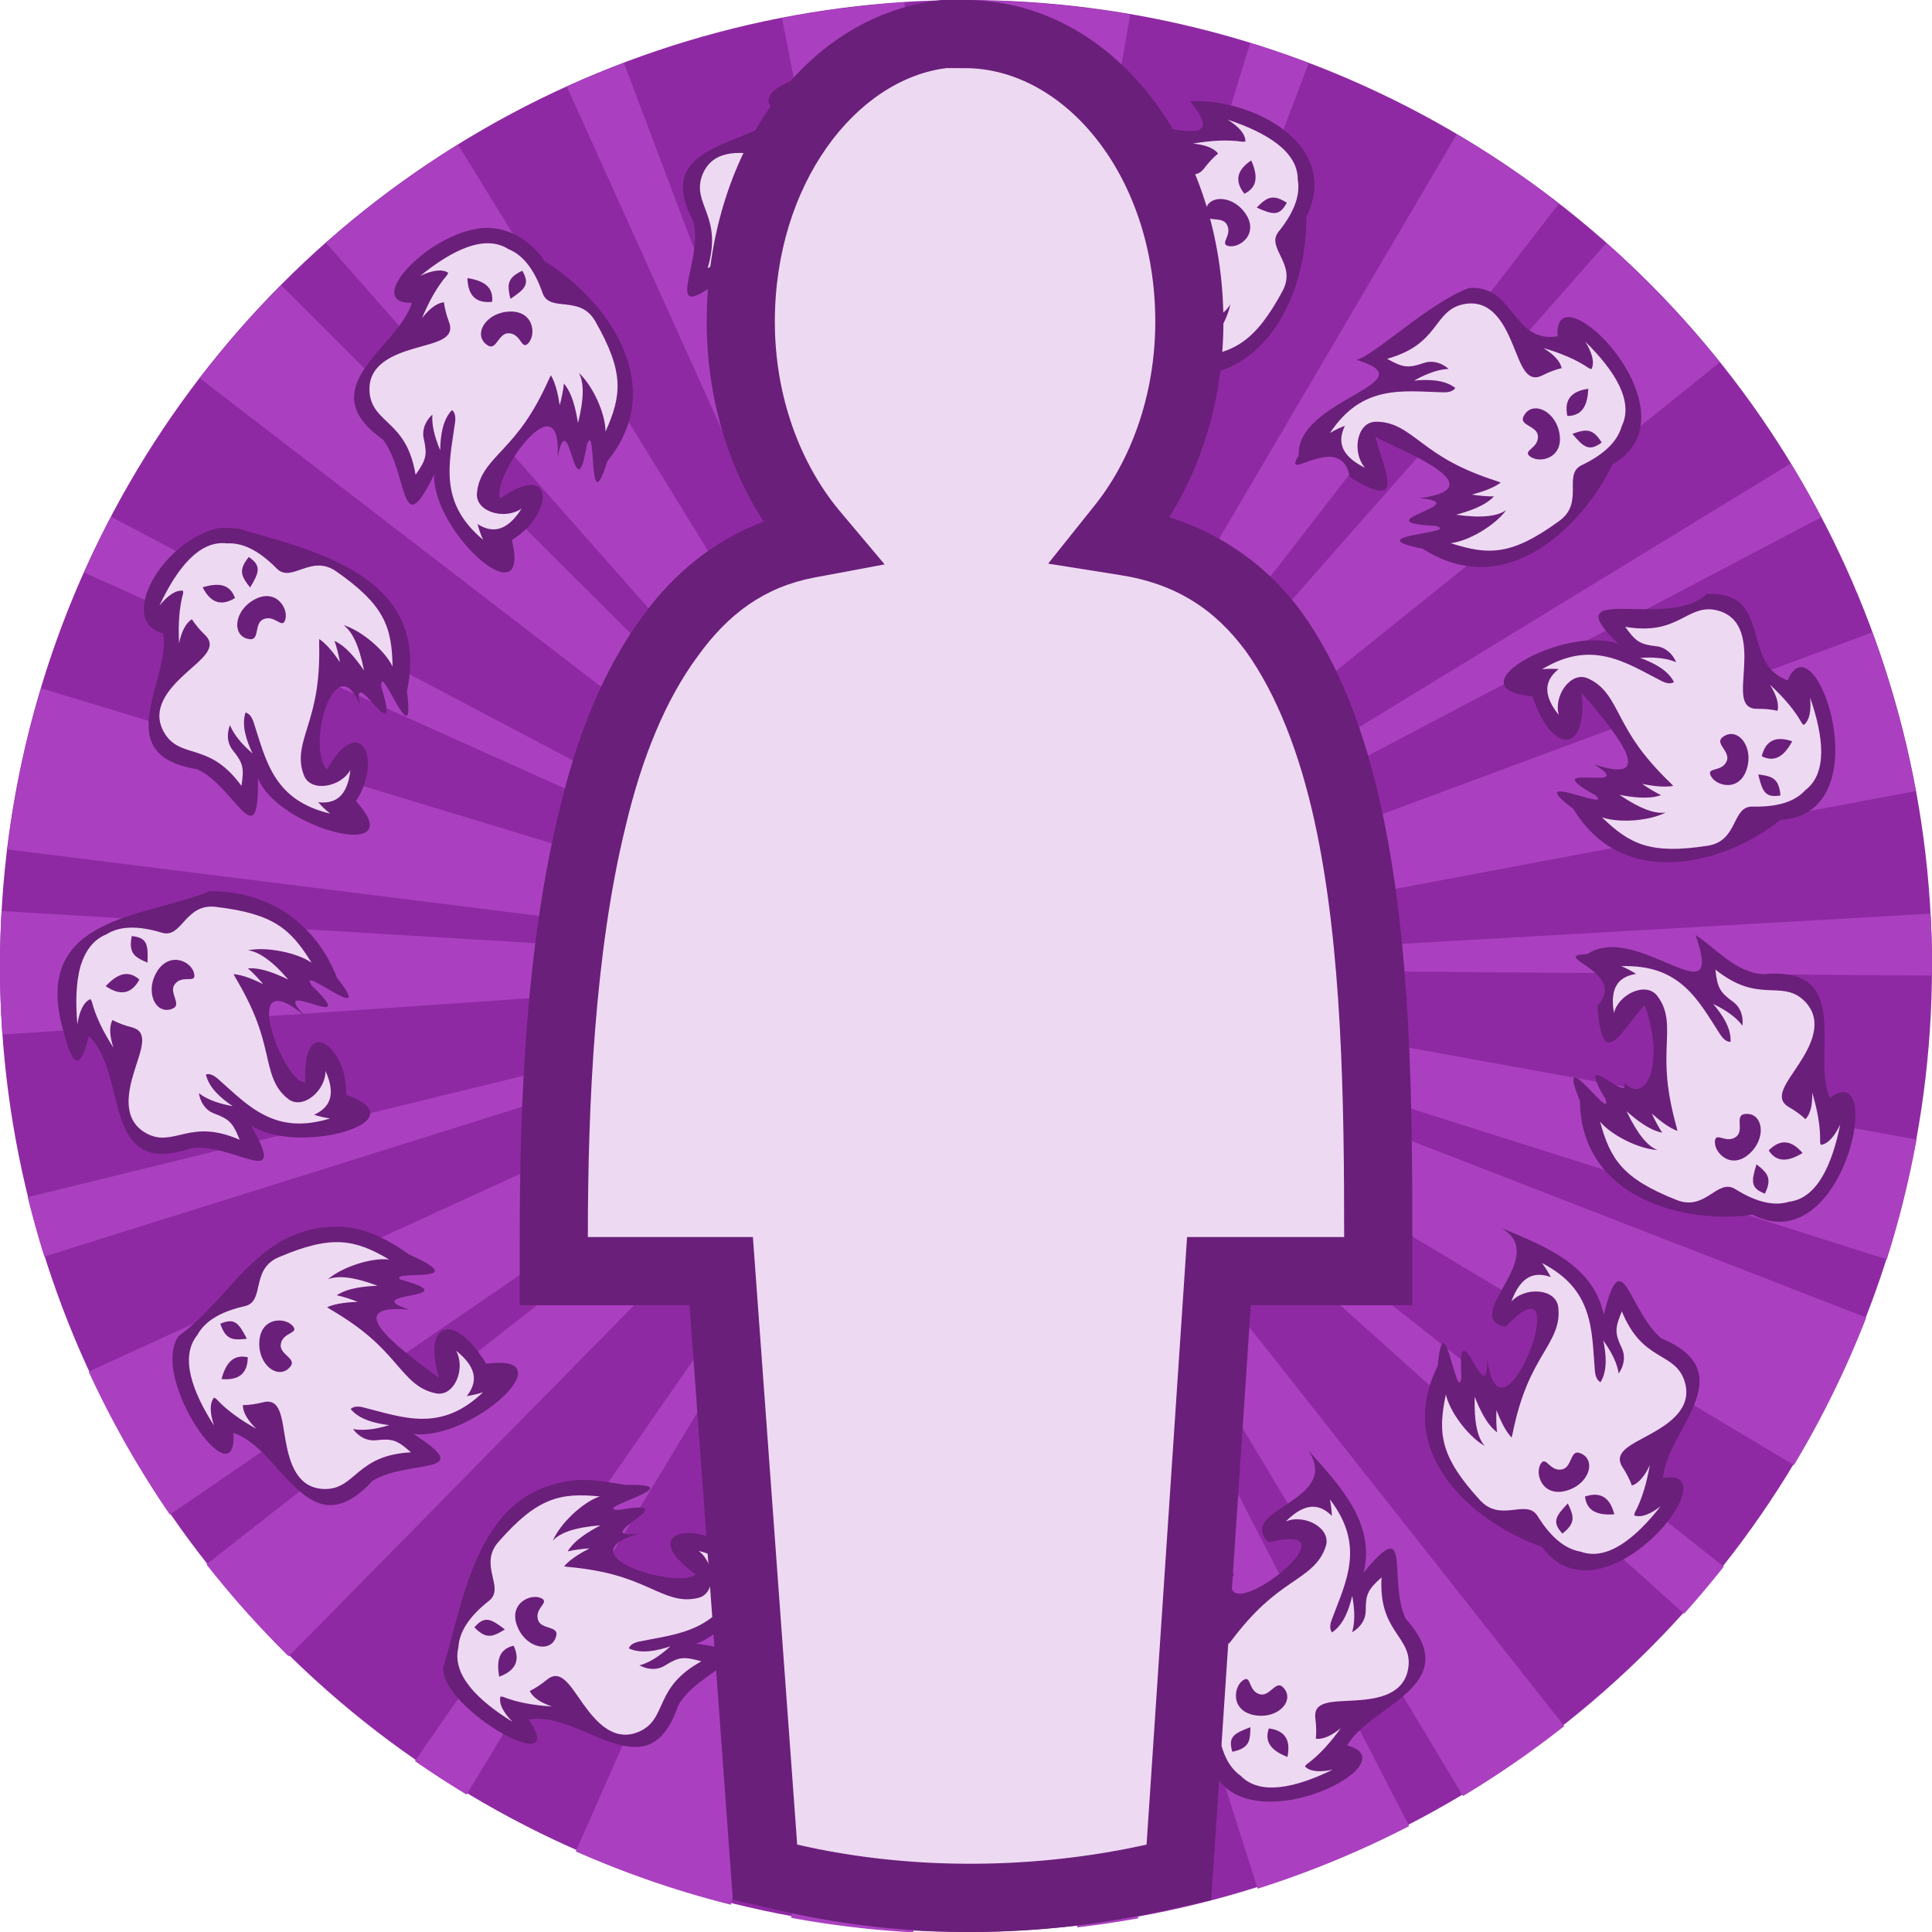 <svg height="500" viewBox="0 0 500 500" width="500" xmlns="http://www.w3.org/2000/svg" xmlns:xlink="http://www.w3.org/1999/xlink"><filter id="a" color-interpolation-filters="sRGB" height="1.038" width="1.037" x="-.019" y="-.019"><feGaussianBlur stdDeviation="3.635"/></filter><g transform="translate(-1000 -500)"><circle cx="1250" cy="750" fill="#8f29a3" r="250"/><path d="m1250.052 500.093-.061 248.75-15.92-248.24a249.999 250.187 0 0 0 -31.678 4.069l45.043 231.171c-.102.036-.227.055-.379.055l2.377 12.945-.25-.534-.535-1.343-3.357-10.613c-.181.07-.346.125-.512.125l-.121.078-83.195-220.248a249.999 250.187 0 0 0 -14.74 6.133l96.9 214.605-.219.115 2.305 4.439 2.344 5.217.055.049.416.749.746 1.267v.031l-.746-1.298-.471-.797-5.527-9.21c-.184.122-.381.238-.566.397l-123.408-200.536a249.999 250.187 0 0 0 -34.178 25.408l164.548 186.401-.398-.581.832 1.026v.051l-.326-.324-.094-.129v-.006-.002l-176.181-175.465a249.999 250.187 0 0 0 -21.027 24.051l186.531 143.425-.142.186 10.469 8.264-2.096-1.077-9.408-5.662c-.14.182-.227.333-.307.473l-208.003-109.75a249.999 250.187 0 0 0 -7 14.407l214.527 96.343c-.074.177-.166.379-.258.594l12.176 4.736-.037-.025.525.237-.486-.211.357.182.213.08-.213-.051v-.029l-12.807-4.081c-.056.149-.126.335-.176.508l-224.966-68.332a249.999 250.187 0 0 0 -8.766 41.699l246.161 30.777h-1.236l-246.364-14.822a249.999 250.187 0 0 0 -.422 14.511 249.999 250.187 0 0 0 .611 17.472l234.493-16.188h-.027l.307-.023-.277.023 12.969-.735-7.67 1.855-.303.051-4.789.938.07.238-228.2 55.911a249.999 250.187 0 0 0 4.287 15.373l224.173-70.269c.093.363.186.696.279.96l11.965-4.466-6.729 3.528-218.214 100.036a249.999 250.187 0 0 0 21.015 36.992l204.007-139.71-2.941 2.389-191.599 150.206a249.999 250.187 0 0 0 21.279 23.801l164.714-167.437c.279.264.567.506.836.803l7.631-8.628v-.031l.758-.866.185-.237.775-.846.02-.065.057-.027-.023.158-.103.115.051-.182-.068.182-1.32 1.738.613-1.046-.186.209-.758.897-2.6 3.679-4.275 5.576.287.182-133.921 192.925a249.999 250.187 0 0 0 13.377 8.68l121.363-200.998c.112.07.256.164.404.233l6.908-11.769-.279.719-100.148 226.515a249.999 250.187 0 0 0 40.135 13.797l59.693-236.782-1.574 9.226.236.057-42.767 230.891a249.999 250.187 0 0 0 31.639 3.763l12.932-234.501c.241.024.455.023.66.023h.031v-12.363l.055-.872.381 3.352.633 9.859c.194 0 .339-.023.506-.023l27.248 233.233a249.999 250.187 0 0 0 15.783-2.345l-42.148-231.016c.254-.028.474-.092.707-.115l-2.064-10.715-.055-.139-.32-1.792.018.029.357 1.902 74.392 234.181a249.999 250.187 0 0 0 39.205-16.2l-111.15-215.751 4.141 6.718.27-.186 120.671 201.445a249.999 250.187 0 0 0 26.211-18.105l-145.507-184.325c.254-.187.42-.39.656-.604l-8.457-9.554 3.367 3.032 5.844 5.838.287-.307 174.826 156.828a249.999 250.187 0 0 0 10.271-12.183l-184.478-145.358c.13-.158.305-.333.408-.481l-9.363-7.214 211.585 126.786a249.999 250.187 0 0 0 18.724-38.193l-229.655-89.166 11.027 3.366.012-.186 223.929 70.912a249.999 250.187 0 0 0 7.684-30.992l-231.189-41.805c0-.162.037-.301.037-.45l-7.367-.907-4.551-.799 12.031.708c.03-.33.029-.628.029-.964l235.009 1.785a249.999 250.187 0 0 0 .011-2.199 249.999 250.187 0 0 0 -.381-13.813l-234.669 13.371v-.332l-11.775.811-2.207.141 2.164-.141h.043l242.642-45.604a249.999 250.187 0 0 0 -11.277-41.048l-231.003 85.654-.26.068 10.508-4.791c-.172-.359-.395-.809-.66-1.204l208.165-109.515a249.999 250.187 0 0 0 -7.877-13.905l-200.734 122.638-.211-.328-5.621 3.903-4.707 2.865 9.67-7.597-.145-.207 183.392-147.454a249.999 250.187 0 0 0 -29.365-30.857l-161.251 182.967-2.318 2.371 151.291-195.531a249.999 250.187 0 0 0 -26.415-17.961l-119.25 202.948-.094-.066-7.064 11.688 5.539-12.453c-.275-.154-.566-.248-.871-.36l83.404-220.182a249.999 250.187 0 0 0 -15.121-5.193l-69.281 225.078c-.109-.038-.223-.065-.381-.115l-1.881 7.539-1.129 3.698 2.106-11.466c-.201-.02-.408-.056-.613-.074l40.127-232.089a249.999 250.187 0 0 0 -42.435-3.641zm-1.945 235.662 1.012 8.77v.043l.871 4.456v.461l.029-.168.023.627v.104l-.057-.104v-.44l-.066.307-.238-.495-.562-4.75zm-9.365 5.006 7.086 6.374-.025-.02zm25.767 6.02-11.826 2.901h-.057zm-12.15.115-1.627 2.783-.35.401.111-.45-.092.207-.02.182-.051.106v-.025l.051-.08v-.162l.02-.02v-.106l.012-.023.082-.121v-.023l.033-.027.061-.15v.02l-.061.131-.033.051zm-6.529.238 3.324 2.547.363.567-.449-.168.201.139h-.022l-.219-.139h.037zm5.033.246-.297 1.589.297-.84-.334 1.376-.102.15.139-.686.262-1.568zm-.582.385-.086 1.718-.057.194-.117-.467zm3.144.745-2.275 1.589h-.023l-.412.278-.287.117.213-.276.074-.021.887-.713zm-4.043.579.135.141v.047l-.084-.125zm3.863.317h.029l-.174.08zm-3.525.182.183.358v.039l-.183-.354zm.416.094.02.264v.039l.039.096.047.117-.047.021-.039-.119.039-.02-.039-.06v-.035l-.057-.262zm2.221.064-.07.027-1.016.307.156-.06zm-5.639.067 2.369.407.346.215.029.061-.312.064zm2.164.313h.053l.094.031zm.727.192h.02v.02zm-.164.061h.02l.074.08zm.215.182h.024l-.024.031zm-.336.168h.057l.246.035-.812.328zm-.389.035h.217l-.932.479.264-.053-.025.027-.238.025-2.025.393v.023l-5.242.934 5.242-.958zm1.777.023.508.043.752.223-.846-.084zm-.219.164.035.018.111.221.328.166 1.439 1.403-1.35-1.009-.234-.297-.185-.264-.018-.033-.092-.188h-.035zm-1.062.08-.25.274h-.029l-2.781 1.265 2.299-1.413zm1.57.1.148.025.031.031zm.221.025 1.936.604-1.906-.571zm-1.18.172.031.125.022-.098-.022.131v.006l.076.231.125 1.896-.232-1.353.031-.774-.088.508v-.092l-.031-.186.031.143v-.264zm.723.092.061.066.088.147-.037-.031zm-1.141.182-.244.526-3.949 12.851 3.922-12.851h.027l.084-.287.01-.012zm-.088.106-.065.113.041-.098zm1.465.08.033.023.115.19-.092-.092zm-.438.213.023.029.029.227zm-1.73.266v.029l.051-.029zm2.293 1.353 4.883 10.789-4.883-10.735z" fill="#aa40bf"/></g><path d="m217.568 18.809c-13.072-.176-24.35 6.57-15.533 10.541-8.057 8.877-33.452 7.356-22.662 27.822 3.101 10.381-9.471 28.268 7.851 14.669-6.522 13.09 6.554 44.142 10.843 23.481 15.799-3.291 16.053-12.219.577-12.686 7.184-4.67 27.271-18.638 18.594-.797 9.222-11.355-3.358 16.239 7.902.772 5.306-4.642-9.548 18.667 3.077 5.91 22.942-10.138 18.852-37.596 9.568-52.653-.282-10.644-9.868-18.104-20.216-17.061zm90.422 7.408c13.009 15.956-15.889 1.504-23.951 5.854-5.816 8.014-18.965 32.372-16.925 29.602 19.372-3.521-9.017 16.107-1.544 28.307-.995 10.029 6.196-10.103 13.874-.85 16.936 1.232 6.609-5.356 1.248-12.124 8.584-.429 32.945-2.18 16.416 8.758 13.874-5.214-11.119 12.294 6.566 4.639 7.101-1.38-17.685 11.251-.367 6.674 25.209 2.976 35.101-23.04 34.732-40.799 9.406-19.046-14.263-30.962-30.049-30.061zm-182.268 32.748c-14.274.524-32.263 19.748-19.128 19.395-3.46 11.608-26.633 21.878-7.446 35.438 6.631 8.953 4.362 27.211 13.205 9.018-.448 15.015 25.224 37.797 20.117 16.935 10.767-6.448 11.426-20.867-2.964-10.772-2.704-5.021 16.006-31.675 14.793-10.671 3.068-14.837 4.486 15.691 7.56-3.194 2.672-6.977.117 20.902 5.329 4.248 16.352-20.101-.892-42.388-16.254-51.741-3.186-5.079-9.113-8.792-15.211-8.657zm254.492 15.576c-9.988 3.501-25.013 17.849-29.179 18.559 19.349 5.933-15.662 10.072-14.94 24.773-4.753 7.75 10.976-6.83 13.241 5.597 14.833 9.174 8.905-1.559 6.671-10.289 7.697 3.775 31.066 13.056 11.477 15.752 14.803 1.467-15.627 6.249 4.004 7.161 7.307 1.903-20.951 2.407-3.315 5.91 21.701 13.945 41.42-5.842 49.168-21.838 23.224-13.284-15.668-51.681-14.232-33.127-11.801 1.875-11.135-13.361-22.894-12.5zm-322.959 62.018c-14.352 2.287-27.585 24.039-14.995 27.392 2.018 11.947-14.467 31.377 8.728 35.119 9.745 4.281 16.121 23.407 15.757 2.321 5.354 13.325 39.995 21.971 25.399 5.961 7.11-11.361.743-23.021-7.537-8.151-5.534-6.557 2.347-32.144 8.529-16.731-2.486-11.806 11.105 13.745 5.552-4.737-.572-7.442 9.036 18.935 6.618 1.265 6.374-30.107-24.297-36.515-43.716-42.218zm384.457 17.141c-9.465 9.607-40.163-3.594-22.809 12.963-13.96-5.11-43.546 11.583-22.296 13.543 4.977 15.22 14.439 15.015 12.678-.974 5.429 6.55 22.213 24.961 3.264 18.568 12.557 7.706-16.289-1.198.284 7.971 5.419 4.72-19.512-6.927-5.605 3.63 13.036 21.616 39.685 13.988 53.517 2.787 26.734-1.437 8.898-53.124 1.925-36.102-12.403-4.278-3.641-23.147-20.958-22.385zm-387.42 76.939c-16.545 6.835-45.787 6.309-38.17 35.227 2.003 7.401 4.019 13.828 6.869 2.275 10.327 9.7 2.966 37.041 26.461 29.03 10.806-1.641 25.586 11.592 15.479-5.94 12.093 8.081 44.403-1.093 24.649-7.873.563-12.08-11.45-21.893-10.562-3.312-5.3 1.083-18.097-31.996-.179-17.174-10.197-10.824 15.767 5.567 1.847-7.804-4.285-6.203 17.224 11.513 6.543-1.998-5.515-14.111-17.685-22.533-32.936-22.43zm384.504 11.33c8.028 22.736-15.088-3.688-28.046 4.958-10.509.397 10.817 4.579 2.686 13.368 1.167 17.775 6.131 6.356 12.202-.172 5.14 14.003.919 26.108-5.312 20.113 1.747 5.83-13.384-10.213-4.828 4.215 2.169 6.646-13.296-15.89-6.611.511.287 25.19 27.181 31.957 44.682 29.402 23.78 12.243 34.603-41.305 19.973-30.186-4.856-11.142 6.439-34.353-17.141-32.042-7.225-.468-11.983-6.463-17.605-10.168zm-351.107 75.492c-20.859-.179-27.312 18.079-41.453 28.291-7.793 11.084 15.281 43.114 14.164 25.102 12.714 4.071 19.34 30.508 36 12.388 9.492-5.751 27.602-1.248 10.572-12.147 14.876 1.907 40.245-21.021 18.875-18.161-8.601-13.985-16.556-10.553-12.195 3.728-6.761-5.246-27.821-19.51-7.738-17.725-14.074-4.61 16.281-2.672-2.274-7.792-3.388-2.643 19.797 1.346 2.276-6.461-5.345-3.824-11.498-7.09-18.227-7.222zm300.717.287c13.271 7.341-10.845 23.109 1.25 25.6 19.377-20.441-1.323 35.01-4.748 8.348.136 14.896-7.883-14.851-6.687 4.804-1.111 7.565-4.585-20.534-6.138-3.007-11.643 23.177 9.89 40.864 26.997 46.857 15.794 21.475 49.555-21.272 31.31-17.831.743-12.08 21.185-27.134-.452-36.163-8.482-7.138-10.16-25.655-14.884-6.042-2.645-13.189-15.783-17.983-26.648-22.564zm-49.934 57.469c9.217 13.363-18.917 15.262-10.152 23.956 25.717-6.361-15.557 25.645-8.898 7.795-3.62 4.781.106-17.019-6.325-1.222-4.136 6.23 4.514-20.202-4.265-5.159-20.113 15.832-8.651 40.704 3.862 53.639 4.841 26.166 53.84 2.259 35.962-2.525 5.976-10.509 30.838-15.403 15.091-32.835-4.616-10.06 1.899-27.473-10.838-11.878 3.188-13.047-6.6-22.965-14.438-31.771zm-188.654 7.787c-26.13 1.869-29.414 29.695-35.123 48.562-.499 10.92 33.076 29.546 22.111 13.438 13.789-2.502 30.844 19.637 38.705-3.598 5.311-9.687 24.954-13.4 4.674-16.014 14.212-5.018 26.589-35.75 8.912-24.417-9.121-7.724-24.363-4.509-9.069 6.454-4.115 4.045-34.696-4.928-14.524-10.548-14.751 1.776 13.858-9.464-5.473-6.095-7.492-.297 20.04-6.883 1.945-6.487-4.031-.607-8.055-1.436-12.16-1.295zm120.855 21.752c5.552 14.105-31.614 6.62-17.584 16.242 17.86 10.448-24.679 10.147-14.021 2.51-3.024.128 8.355-14.383-3.83-4.749-6.289 3.065 13.811-15.237-1.181-6.54-25.172 3.777-27.974 30.861-23.609 48.28-9.094 25.215 45.532 29.223 32.738 16.055 10.57-7.175 35.168 1.875 29.611-21.681.359-10.863 14.579-23.384-3.89-15.709 8.718-9.955 4.737-23.163 1.766-34.408z" fill="#6a1f7a" filter="url(#a)"/><path d="m476.251 290.998c-1.468 3.125-3.158 5.065-5.046 5.29-.048-.225-.101-.449-.164-.672.129-3.984-.699-8.384-2.048-12.853.102 3.082-.417 5.507-1.743 6.881-1.163-1.103-2.57-2.143-4.237-3.103-4.099-2.361-.681-6.216 2.577-11.218 3.217-4.94 6.323-11.17 1.527-16.132-2.977-3.08-6.225-2.777-9.864-2.97-3.82-.202-7.776-.905-13.325-5.307.549 4.69 1.11 5.822 4.591 8.353 2.074 1.508 2.696 4.005 2.416 6.178-1.329-1.841-3.736-3.785-7.566-5.618 2.321 2.711 4.72 6.225 4.493 9.805-.853.026-1.768-.526-2.651-1.881-2.862-4.39-5.389-8.955-9.259-12.408-3.884-3.465-8.819-5.536-16.368-5.3 1.518.618 2.733 1.313 3.843 2.004-4.075.648-6.969 2.982-5.737 10.124 1.165-4.845 8.286-8.275 11.227-4.415 2.921 3.833 2.608 7.854 2.422 12.871-.199 5.372-.221 11.052 2.553 21.073.095.345.167.673.217.986-2.408-.918-4.725-2.822-6.64-4.516.928 1.998 1.823 3.633 2.714 4.964-3.356-.636-6.629-3.279-9.235-5.538 2.842 5.916 5.403 8.992 7.98 10.027-4.927-.28-12.024-3.918-14.84-7.352 2.691 9.789 5.809 14.755 19.885 20.31 3.693 1.457 6.283.085 8.571-1.371 2.256-1.436 4.186-2.935 6.536-1.471 5.776 3.598 10.295 4.4 13.91 3.271 7.163-.817 11.13-9.379 13.259-20.012-0.0 0-0.0 0-0.0 0zm-46.476 98.823c-2.691 2.077-5.059 3.021-6.85 2.353.056-.221.108-.445.15-.672 1.876-3.472 3.091-7.746 3.895-12.313-1.292 2.765-2.835 4.67-4.634 5.275-.547-1.514-1.339-3.086-2.396-4.709-2.601-3.991 2.206-5.839 7.365-8.707 5.112-2.843 10.635-6.777 8.727-13.361-1.187-4.095-4.145-5.381-7.238-7.295-3.216-1.991-6.397-4.524-9.06-11.016-1.807 4.34-1.861 5.636-.024 9.501 1.098 2.31.466 4.796-.803 6.577-.306-2.25-1.504-5.1-3.983-8.539.73 3.488 1.177 7.73-.703 10.788-.767-.378-1.32-1.297-1.46-2.914-.452-5.239-.472-10.473-2.147-15.364-1.677-4.899-4.907-9.124-11.562-12.548.994 1.28 1.689 2.481 2.3 3.628-3.841-1.371-7.667-.715-10.212 6.329 3.537-3.874 11.471-3.429 12.117 1.367.648 4.81-1.587 8.215-4.184 12.65-2.741 4.682-5.539 9.915-7.627 20.205-.072.356-.158.685-.256.992-1.757-1.923-2.968-4.691-3.91-7.102-.092 2.236-.037 4.129.158 5.739-2.747-2.092-4.482-5.96-5.782-9.207-.204 6.678.741 10.646 2.595 12.729-4.34-2.458-9.113-8.927-10.063-13.35-2.135 10.184-1.462 16.139 8.819 27.375 2.702 2.953 5.66 2.855 8.375 2.557 2.681-.295 5.088-.782 6.564 1.59 3.625 5.825 7.367 8.566 11.116 9.182 6.819 2.494 14.119-3.351 20.714-11.74-0.0 0-0.0 0-0.0 0zm-84.852 68.163c-3.338.708-5.888.537-7.213-.831.148-.174.291-.352.429-.537 3.21-2.306 6.162-5.616 8.863-9.374-2.361 1.929-4.582 2.976-6.467 2.747.164-1.593.13-3.342-.122-5.251-.62-4.695 4.504-4.298 10.401-4.669 5.841-.367 12.537-1.538 13.633-8.29.682-4.203-1.446-6.636-3.426-9.693-2.058-3.177-3.856-6.834-3.484-13.86-3.498 3.163-4.099 4.317-4.09 8.599.005 2.559-1.629 4.536-3.537 5.601.686-2.163.82-5.251.047-9.422-.829 3.472-2.236 7.494-5.239 9.451-.531-.669-.637-1.733-.074-3.253 1.824-4.92 4.04-9.676 4.614-14.829.575-5.163-.537-10.398-5.098-16.357.351 1.593.466 2.986.529 4.292-2.894-2.887-6.638-3.899-11.912 1.438 4.819-2.025 11.814 1.734 10.351 6.382-1.462 4.645-4.927 6.785-9.138 9.687-4.479 3.087-9.126 6.565-15.403 14.901-.216.287-.434.545-.652.777-.744-2.474-.644-5.476-.461-8.037-1.03 1.963-1.786 3.678-2.299 5.201-1.55-3.051-1.449-7.263-1.234-10.724-2.995 5.887-3.856 9.824-3.101 12.488-2.796-4.068-4.263-11.918-3.247-16.267-6.145 8.144-8.1 13.806-3.917 28.202 1.107 3.811 3.776 5.018 6.329 5.937 2.517.906 4.884 1.516 5.165 4.272.69 6.77 2.824 10.836 5.927 13.011 5.032 5.181 14.209 3.103 23.828-1.591-0.0 0-0.0 0-0.0 0zm-108.15 22.165c-3.336-1.072-5.507-2.515-5.985-4.37.219-.076.436-.157.652-.248 4.01-.373 8.311-1.758 12.613-3.686-3.08.501-5.583.293-7.139-.855.949-1.302 1.8-2.841 2.536-4.63 1.694-4.117 5.573-1.84 10.55.596 5.615 2.643 12.782 5.426 17.303-.432 2.622-3.397 1.88-6.55 1.571-10.164-.323-3.783-.175-7.811 3.404-13.839-4.54 1.156-5.589 1.865-7.608 5.647-1.205 2.256-3.589 3.224-5.786 3.251 1.645-1.578 3.237-4.233 4.523-8.268-2.356 2.651-5.553 5.528-9.114 5.794-.144-.847.28-1.834 1.506-2.898 3.976-3.449 8.136-6.549 11.022-10.803 2.891-4.262 4.276-9.355 3.023-16.726-.409 1.556-.935 2.827-1.47 3.997-1.192-3.916-3.923-6.552-10.837-4.549 4.998.637 9.326 7.281 5.929 10.63-3.622 3.571-7.947 3.561-13.466 4.07-5.166.585-10.619 1.532-19.571 5.361-.33.141-.646.256-.95.348.597-2.514 2.185-5.076 3.612-7.21-1.858 1.196-3.361 2.305-4.565 3.369.196-3.415 2.391-7.028 4.285-9.927-5.479 3.643-8.195 6.578-8.892 9.278-.352-4.922 2.348-12.45 5.371-15.715-9.304 4.023-13.82 7.722-17.569 22.39-.983 3.846.701 6.242 2.439 8.331 1.712 2.059 3.451 3.787 2.295 6.306-2.84 6.19-3.064 10.776-1.469 14.234 1.741 7.022 10.82 9.931 21.787 10.717-0-0-0-0-0-0zm-104.154-34.549c-2.369-2.44-3.573-4.684-3.11-6.534.226.032.454.058.684.075 3.661 1.478 8.045 2.211 12.673 2.5-2.892-.974-4.959-2.294-5.763-4.011 1.443-.71 2.915-1.669 4.407-2.897 3.67-3.021 6.042 1.54 9.478 6.332 3.403 4.748 7.953 9.783 14.269 7.142 3.926-1.642 4.857-4.723 6.395-8.005 1.602-3.419 3.741-6.85 9.858-10.249-4.506-1.281-5.788-1.186-9.406 1.079-2.161 1.353-4.697 1.011-6.606-.044 2.195-.558 4.881-2.071 7.999-4.921-3.367 1.125-7.517 2.051-10.76.534.288-.803 1.135-1.454 2.721-1.776 5.137-1.043 10.31-1.663 14.952-3.892 4.651-2.233 8.443-5.928 11.058-12.919-1.147 1.136-2.252 1.967-3.312 2.707.916-3.966-.163-7.655-7.38-9.354 4.201 3.043 4.669 10.945.006 12.143-4.674 1.202-8.292-.619-12.963-2.687-4.935-2.185-10.411-4.368-20.838-5.308-.36-.033-.696-.082-1.011-.145 1.714-1.954 4.325-3.46 6.61-4.66-2.225.155-4.094.418-5.668.788 1.774-2.955 5.419-5.101 8.492-6.748-6.634.533-10.463 1.901-12.329 3.97 1.966-4.577 7.865-10.022 12.14-11.449-10.316-1.005-16.149.3-26.194 11.742-2.639 3.006-2.219 5.934-1.626 8.597.586 2.63 1.334 4.966-.86 6.691-5.388 4.236-7.702 8.251-7.899 12.039-1.725 7.041 4.898 13.643 13.984 19.258-0-0-0-0-0-0zm-77.228-76.658c-1.08-3.23-1.199-5.781.012-7.258.19.126.383.248.583.362 2.659 2.916 6.288 5.462 10.334 7.712-2.187-2.124-3.48-4.208-3.465-6.108 1.604-.023 3.343-.26 5.215-.732 4.606-1.16 4.792 3.985 5.822 9.807 1.02 5.768 2.929 12.288 9.774 12.622 4.262.208 6.448-2.179 9.274-4.49 2.935-2.4 6.381-4.599 13.418-5.001-3.535-3.136-4.753-3.609-9.017-3.125-2.549.289-4.699-1.118-5.974-2.899 2.231.441 5.322.23 9.392-1.002-3.551-.442-7.715-1.396-10.003-4.167.607-.604 1.656-.83 3.234-.438 5.108 1.267 10.093 2.95 15.29 2.957 5.206.007 10.297-1.671 15.727-6.869-1.547.523-2.922.789-4.216.993 2.553-3.2 3.154-7.055-2.763-11.748 2.566 4.604-.41 11.991-5.2 11.041-4.792-.951-7.311-4.171-10.685-8.054-3.577-4.118-7.603-8.394-16.643-13.684-.312-.182-.594-.37-.851-.56 2.379-1.03 5.381-1.278 7.958-1.391-2.079-.803-3.88-1.359-5.459-1.694 2.858-1.904 7.066-2.291 10.546-2.474-6.23-2.32-10.262-2.714-12.824-1.648 3.719-3.27 11.36-5.658 15.827-5.142-8.877-5.216-14.766-6.481-28.58-.576-3.656 1.563-4.535 4.365-5.143 7.014-.601 2.613-.928 5.038-3.637 5.648-6.653 1.498-10.447 4.111-12.249 7.449-4.567 5.614-1.45 14.458 4.304 23.456-0-0-0-0-0-0zm-35.366-103.831c.531-3.445 1.616-5.807 3.382-6.54.11.207.225.413.349.614.999 3.938 3.042 7.995 5.594 11.949-.963-2.952-1.145-5.45-.248-7.147 1.433.759 3.084 1.387 4.961 1.867 4.614 1.18 2.382 5.843.638 11.529-1.726 5.629-2.956 12.374 2.979 15.809 3.684 2.131 6.698.989 10.227.211 3.687-.813 7.691-1.2 14.113 1.559-1.737-4.34-2.583-5.287-6.577-6.78-2.384-.891-3.65-3.112-3.968-5.27 1.771 1.408 4.597 2.624 8.747 3.362-2.933-1.98-6.18-4.709-6.926-8.207.813-.255 1.84.029 3.052 1.093 3.925 3.448 7.549 7.152 12.137 9.453 4.597 2.305 9.832 3.032 16.956.837-1.598-.208-2.929-.568-4.161-.949 3.707-1.691 5.936-4.757 2.95-11.366.102 5.052-5.855 10.218-9.64 7.283-3.782-2.932-4.527-6.877-5.663-11.77-1.219-5.249-2.678-10.686-8.011-19.657-.183-.309-.339-.608-.471-.898 2.59.248 5.353 1.476 7.655 2.598-1.421-1.68-2.719-3.024-3.936-4.076 3.444-.274 7.336 1.416 10.45 2.894-1.171-1.351-2.267-2.507-3.31-3.487-2.819-2.581-5.143-3.85-7.135-4.084 4.857-1.017 12.756.65 16.463 3.197-5.403-8.662-9.677-12.65-24.792-14.438-3.962-.469-6.122 1.525-7.975 3.541-1.824 1.983-3.32 3.958-5.987 3.144-6.555-2.001-11.157-1.609-14.408.464-3.285 1.309-5.401 4.22-6.633 8.176-1.187 4.21-1.308 9.479-.815 15.086-0-0-0-0-0-0zm21.232-108.37c2.152-2.641 4.242-4.098 6.128-3.852-.006.228-.006.458.003.689-1.055 3.81-1.286 8.252-1.045 12.883.635-2.988 1.71-5.195 3.321-6.193.867 1.351 1.984 2.7 3.371 4.039 3.41 3.292-.836 6.173-5.19 10.153-4.31 3.94-8.781 9.077-5.413 15.034 2.092 3.7 5.262 4.249 8.699 5.373 3.588 1.175 7.231 2.876 11.356 8.52.713-4.62.466-5.869-2.215-9.183-1.6-1.978-1.564-4.532-.746-6.549.813 2.108 2.631 4.588 5.83 7.333-1.521-3.198-2.933-7.196-1.812-10.586.829.19 1.573.953 2.08 2.484 1.641 4.961 2.879 10.002 5.659 14.322 2.786 4.329 6.921 7.618 14.172 9.354-1.271-.992-2.233-1.98-3.1-2.936 4.046.429 7.535-1.073 8.322-8.363-2.481 4.472-10.24 5.89-12.004 1.428-1.766-4.465-.402-8.258 1.087-13.103 1.577-5.134 3.089-10.766 2.838-21.194-.009-.36.002-.698.029-1.016 2.128 1.476 3.917 3.892 5.365 6.015-.408-2.181-.879-3.999-1.424-5.515 3.126 1.425 5.665 4.792 7.645 7.642-1.286-6.493-3.065-10.127-5.326-11.746 4.754 1.439 10.81 6.676 12.706 10.736-.176-10.294-2.099-15.921-14.56-24.622-3.273-2.285-6.129-1.546-8.704-.661-2.542.873-4.775 1.876-6.728-.107-4.798-4.872-9.033-6.719-12.813-6.487-7.172-.917-12.986 6.419-17.53 16.111 0-0.0 0-0.0 0-0zm67.531-85.36c3.087-1.433 5.608-1.834 7.212-.792-.104.203-.203.409-.294.621-2.595 2.971-4.717 6.867-6.5 11.143 1.867-2.412 3.793-3.93 5.683-4.126.203 1.595.634 3.3 1.313 5.113 1.671 4.459-3.429 5.214-9.102 6.879-5.622 1.651-11.887 4.265-11.467 11.113.262 4.263 2.873 6.176 5.48 8.735 2.707 2.657 5.271 5.845 6.436 12.797 2.734-3.855 3.072-5.119 2.125-9.306-.566-2.504.599-4.797 2.231-6.261-.194 2.269.354 5.321 2.024 9.235.053-3.579.547-7.829 3.054-10.409.668.537 1.008 1.557.791 3.17-.703 5.224-1.835 10.365-1.278 15.533.558 5.176 2.778 10.051 8.537 14.882-.687-1.48-1.1-2.817-1.443-4.08 3.459 2.189 7.366 2.374 11.409-4.02-4.318 3.056-11.994.891-11.566-3.971.429-4.87 3.363-7.725 6.867-11.511 3.707-4.005 7.553-8.509 11.816-18.108.147-.331.302-.634.463-.912 1.295 2.255 1.877 5.218 2.275 7.776.571-2.163.925-4.022 1.083-5.634 2.221 2.634 3.077 6.783 3.645 10.234 1.63-6.476 1.566-10.545.215-12.976 3.686 3.334 6.932 10.675 6.91 15.194 4.242-9.467 4.873-15.402-2.66-28.569-1.98-3.461-4.875-4.013-7.583-4.315-2.673-.299-5.124-.349-6.043-2.978-2.256-6.457-5.297-9.939-8.821-11.357-6.106-3.914-14.527.176-22.814 6.9 0-0.0 0-0.0 0-0zm98.438-47.232c3.445.098 5.901.871 6.854 2.517-.188.134-.374.273-.555.42-3.722 1.476-7.429 3.993-10.981 7.004 2.775-1.317 5.203-1.809 6.987-1.138-.554 1.507-.953 3.213-1.177 5.124-.55 4.699-5.433 3.093-11.263 2.077-5.771-1.005-12.581-1.404-15.227 4.893-1.644 3.914-.138 6.761 1.076 10.17 1.265 3.553 2.155 7.488.204 14.208 4.1-2.264 4.938-3.231 5.917-7.379.585-2.477 2.626-4.011 4.722-4.598-1.169 1.932-2.017 4.887-2.229 9.099 1.599-3.163 3.893-6.726 7.259-7.912.356.772.208 1.826-.692 3.163-2.914 4.329-6.141 8.403-7.862 13.253-1.724 4.859-1.815 10.165 1.245 16.971.014-1.618.212-2.99.442-4.264 2.14 3.465 5.488 5.289 11.722 1.419-5.042.792-10.928-4.456-8.472-8.602 2.452-4.139 6.28-5.393 10.996-7.176 5.049-1.909 10.268-4.102 18.389-10.585.279-.223.553-.417.821-.586.104 2.579-.734 5.462-1.534 7.886 1.469-1.634 2.618-3.098 3.49-4.44.735 3.343-.404 7.398-1.45 10.675 4.302-4.911 6.124-8.482 6.066-11.265 1.671 4.663 1.104 12.654-.926 16.569 7.864-6.231 11.223-11.041 10.91-26.276-.082-4.003-2.362-5.87-4.613-7.422-2.216-1.528-4.366-2.721-3.93-5.47 1.073-6.766.051-11.256-2.434-14.146-3.597-6.295-13.166-6.486-23.756-4.188 0-0.0 0-0.0 0-0zm110.511 6.829c2.893 1.828 4.595 3.733 4.579 5.632-.228.021-.456.047-.685.082-3.917-.605-8.365-.316-12.943.471 3.051.277 5.378 1.084 6.566 2.565-1.237 1.018-2.443 2.285-3.604 3.817-2.855 3.77-6.231-.096-10.733-3.938-4.452-3.8-10.149-7.628-15.655-3.542-3.418 2.537-3.555 5.763-4.232 9.318-.708 3.722-1.93 7.539-7.003 12.381 4.681.103 5.88-.3 8.832-3.386 1.761-1.841 4.301-2.126 6.406-1.566-1.99 1.07-4.223 3.186-6.539 6.712 2.979-1.92 6.765-3.823 10.268-3.132-.086.846-.75 1.678-2.204 2.371-4.712 2.248-9.551 4.121-13.474 7.448-3.934 3.336-6.649 7.884-7.434 15.322.816-1.398 1.668-2.489 2.5-3.479.092 4.083 2.013 7.306 9.278 7.116-4.686-1.854-7.092-9.354-2.897-11.699 4.185-2.339 8.112-1.477 13.073-.616 5.279.917 10.98 1.705 21.272.217.355-.051.69-.081 1.008-.092-1.211 2.28-3.391 4.338-5.317 6.025 2.106-.665 3.846-1.348 5.281-2.066-1.046 3.259-4.079 6.175-6.657 8.474 6.254-2.056 9.636-4.232 10.979-6.663-.877 4.871-5.36 11.477-9.14 13.837 10.119-1.408 15.456-3.935 22.661-17.275 1.891-3.502.834-6.245-.338-8.695-1.156-2.418-2.41-4.515-.67-6.677 4.275-5.311 5.619-9.715 4.944-13.436.07-7.213-7.912-12.148-18.12-15.53 0.0 0.0 0.0 0.0 0.0 0zm92.558 57.471c1.765 2.907 2.441 5.367 1.58 7.076-.213-.08-.43-.156-.651-.223-3.242-2.249-7.353-3.926-11.803-5.228 2.604 1.589 4.326 3.335 4.729 5.192-1.565.378-3.215.994-4.944 1.868-4.254 2.151-5.563-2.836-7.841-8.288-2.258-5.404-5.548-11.337-12.309-10.168-4.208.727-5.82 3.528-8.075 6.396-2.342 2.979-5.226 5.87-11.996 7.789 4.123 2.291 5.413 2.49 9.468 1.092 2.424-.836 4.83.07 6.462 1.532-2.275.055-5.247.932-8.95 3.017 3.558-.338 7.834-.311 10.671 1.899-.461.722-1.437 1.171-3.064 1.131-5.267-.129-10.491-.694-15.558.423-5.074 1.119-9.66 3.857-13.823 10.101 1.391-.844 2.67-1.4 3.884-1.878-1.796 3.672-1.562 7.57 5.209 10.898-3.492-3.962-2.17-11.82 2.693-11.924 4.876-.104 8.026 2.501 12.167 5.577 4.373 3.248 9.28 6.601 19.295 9.797.346.111.664.232.959.362-2.103 1.537-4.988 2.44-7.49 3.115 2.216.334 4.105.484 5.728.465-2.379 2.503-6.414 3.807-9.788 4.748 6.626.925 10.673.415 12.945-1.2-2.914 4.043-9.864 8.083-14.368 8.55 9.901 3.214 15.89 3.186 28.167-5.791 3.227-2.36 3.453-5.307 3.453-8.037 0-2.695-.221-5.14 2.296-6.348 6.181-2.965 9.312-6.383 10.334-10.044 3.223-6.507-1.777-14.414-9.379-21.9 0.0 0.0 0.0 0.0 0.0 0zm58.164 92.112c.315 3.41-.153 5.928-1.666 7.079-.155-.168-.315-.333-.483-.493-1.911-3.479-4.851-6.818-8.264-9.952 1.639 2.578 2.419 4.913 1.972 6.76-1.56-.356-3.299-.534-5.221-.514-4.726.05-3.732-4.987-3.421-10.887.308-5.842-.094-12.635-6.664-14.502-4.087-1.161-6.741.674-9.992 2.288-3.383 1.68-7.203 3.041-14.124 1.885 2.74 3.819 3.809 4.542 8.053 5.021 2.536.286 4.306 2.132 5.143 4.145-2.063-.929-5.106-1.416-9.324-1.124 3.343 1.215 7.164 3.069 8.754 6.27-.724.448-1.79.43-3.23-.303-4.66-2.373-9.112-5.104-14.15-6.249-5.048-1.148-10.354-.626-16.771 3.223 1.616-.172 3.009-.133 4.308-.05-3.191 2.541-4.611 6.115.044 11.904-1.433-4.965 3.082-11.459 7.516-9.494 4.427 1.962 6.146 5.631 8.517 10.119 2.531 4.791 5.398 9.749 12.882 16.971.257.249.486.495.688.739-2.541.435-5.503-.027-8.013-.514 1.814 1.252 3.418 2.205 4.861 2.897-3.212 1.16-7.374.551-10.767-.073 5.448 3.656 9.23 4.993 11.969 4.574-4.382 2.263-12.35 2.744-16.514 1.224 7.259 7.024 12.607 9.68 27.434 7.361 3.927-.614 5.463-3.108 6.697-5.529 1.215-2.385 2.114-4.66 4.883-4.592 6.808.167 11.105-1.437 13.644-4.256 5.757-4.36 4.782-13.778 1.24-23.927 0.0 0.0 0.0 0.0 0.0 0z" fill="#eed9f2"/><path d="m466.513 298.415c-3.409 2.021-6.553 2.725-8.775-.685 3.056-3.116 5.971-2.621 8.775.685zm-9.089 8.829c-.152.505-.372 1.06-.668 1.677-3.791-1.448-3.507-3.238-2.181-7.588 2.49 1.911 3.668 3.185 2.849 5.911-0.0 0-0.0 0-0.0 0zm-1.963-13.043c-.331 1.319-1.046 2.682-2.191 3.877-5.039 5.261-10.038.098-9.407-3.038.398-1.98 3.005 1.008 5.459-.862 2.126-1.62-.418-5.475 2.136-5.856 3.157-.475 4.86 2.461 4.003 5.879 0-0.0 0-0.0 0-0zm-37.685 97.714c-3.954.24-7.102-.553-7.579-4.613 4.139-1.395 6.526.394 7.579 4.613zm-12.082 3.765c-.36.385-.804.784-1.342 1.204-2.781-3.001-1.74-4.489 1.392-7.791 1.394 2.842 1.891 4.512-.05 6.587-0.0 0-0.0 0-0.0 0zm4.035-12.572c-.889 1.029-2.142 1.923-3.708 2.475-6.875 2.426-9.117-4.428-7.107-6.997 1.255-1.604 2.254 2.265 5.305 1.703 2.643-.487 2.106-5.103 4.57-4.271 3.047 1.024 3.239 4.43.939 7.09 0-0.0 0-0.0 0-0zm-76.549 71.601c-3.668-1.485-6.147-3.55-4.81-7.389 4.325.532 5.705 3.157 4.81 7.389zm-12.516-1.842c-.492.188-1.066.352-1.734.494-1.175-3.885.413-4.756 4.662-6.357.012 3.141-.274 4.849-2.928 5.863-0-0-0-0-0-0zm9.106-9.503c-1.245.539-2.758.801-4.403.62-7.226-.792-6.231-7.895-3.341-9.319 1.814-.894 1.038 2.998 4.017 3.807 2.581.701 4.087-3.667 5.944-1.865 2.298 2.225 1.004 5.362-2.217 6.757 0-0.0 0-0.0 0-0zm-101.739 28.004c-2.474-3.143-3.588-6.181-.477-8.828 3.514 2.646 3.414 5.615.477 8.828zm-10.01-7.941c-.523-.088-1.106-.238-1.758-.455.955-3.95 2.772-3.89 7.281-3.122-1.58 2.72-2.699 4.051-5.523 3.577-0-0-0-0-0-0zm12.755-3.607c-1.361-.16-2.815-.697-4.157-1.683-5.903-4.338-1.402-9.971 1.793-9.753 2.022.137-.612 3.12 1.575 5.32 1.894 1.906 5.402-1.134 6.124 1.362.897 3.086-1.807 5.168-5.335 4.755 0.0 0.0 0.0 0.0 0.0 0zm-101.587-25.89c-.68-3.896-.24-7.105 3.739-8.026 1.845 3.952.336 6.517-3.739 8.026zm-5.082-11.573c-.422-.315-.867-.712-1.344-1.2 2.676-3.089 4.268-2.218 7.894.527-2.668 1.695-4.273 2.371-6.549.672-0-0-0-0-0-0zm12.934 2.622c-1.12-.769-2.146-1.913-2.868-3.405-3.171-6.559 3.397-9.528 6.161-7.819 1.729 1.069-2 2.485-1.105 5.45.775 2.568 5.295 1.526 4.745 4.061-.677 3.134-4.035 3.702-6.932 1.713 0.0 0.0 0.0 0.0 0.0 0zm-79.722-68.08c1.059-3.818 2.827-6.526 6.803-5.649-.031 4.363-2.489 6.039-6.803 5.649zm.389-12.647c-.244-.466-.474-1.016-.694-1.662 3.726-1.632 4.782-.161 6.869 3.873-3.125.384-4.858.303-6.176-2.211 0-0.0 0-0.0 0-0zm10.514 7.925c-.68-1.175-1.115-2.649-1.126-4.306-.05-7.273 7.129-7.142 8.892-4.42 1.103 1.702-2.864 1.386-3.324 4.445-.399 2.651 4.126 3.643 2.544 5.7-1.953 2.546-5.226 1.619-6.985-1.42 0.0 0.0 0.0 0.0 0.0 0zm-40.864-96.966c2.769-2.936 5.61-4.447 8.714-1.7-2.108 3.873-5.068 4.187-8.714 1.7zm6.509-11.137c.019-.536.093-1.141.225-1.824 4.071.419 4.248 2.246 4.082 6.872-2.931-1.209-4.411-2.151-4.307-5.048 0-0.0 0-0.0 0-0zm5.389 12.277c-.041-1.378.279-2.904 1.067-4.384.422-.793.896-1.434 1.397-1.941 2.561-2.561 5.789-1.721 7.442 0 .66.686 1.087 1.522 1.147 2.386.143 2.038-3.203-.178-5.082 2.307-1.628 2.152 1.893 5.216-.478 6.278-2.924 1.313-5.387-1.071-5.494-4.645 0.0 0.0 0.0 0.0 0.0 0zm13.184-104.371c3.786-1.124 7.015-1.051 8.374 2.793-3.709 2.281-6.421 1.082-8.374-2.793zm10.905-6.365c.265-.454.609-.941 1.04-1.47 3.361 2.309 2.672 3.986.356 7.894-1.978-2.455-2.827-3.972-1.397-6.424 0-0.0 0-0.0 0-0zm-1.152 13.132c.636-1.199 1.654-2.348 3.052-3.233 6.149-3.893 9.817 2.299 8.44 5.222-.864 1.834-2.687-1.702-5.524-.478-2.457 1.06-.912 5.422-3.486 5.166-3.181-.312-4.127-3.575-2.482-6.678-0.0 0-0.0 0-0.0 0zm58.78-86.781c3.915.629 6.812 2.086 6.391 6.145-4.345.457-6.287-1.807-6.391-6.145zm12.619-1.029c.435-.296.956-.587 1.573-.878 2.053 3.526.711 4.746-3.065 7.279-.739-3.07-.857-4.804 1.492-6.4 0.0 0.0 0.0 0.0 0.0 0zm-6.687 11.362c1.092-.809 2.51-1.407 4.158-1.604 7.231-.865 7.925 6.295 5.407 8.362-1.572 1.291-1.704-2.697-4.803-2.813-2.685-.1-3.165 4.518-5.39 3.171-2.753-1.662-2.197-5.025.628-7.117-0.0 0-0.0 0-0.0 0zm90.992-52.171c3.213 2.327 5.105 4.943 2.835 8.344-4.08-1.571-4.779-4.446-2.835-8.344zm11.773 4.849c.529-.061 1.133-.078 1.824-.05.146 4.077-1.632 4.52-6.183 5.026.785-3.053 1.503-4.648 4.359-4.976 0.0 0.0 0.0 0.0 0.0 0zm-11.295 6.994c1.346-.22 2.886-.104 4.442.476 6.867 2.559 4.029 9.215.909 9.867-1.982.414-.256-3.167-2.948-4.686-2.331-1.315-4.874 2.551-6.233.354-1.681-2.711.341-5.442 3.83-6.012-0.0 0-0.0 0-0.0 0zm105.452-.451c1.57 3.623 1.879 6.831-1.775 8.624-2.705-3.41-1.844-6.239 1.775-8.624zm7.614 10.077c.482.211 1.006.496 1.581.863-1.9 3.594-3.642 3.101-7.792 1.259 2.203-2.243 3.61-3.26 6.211-2.122 0.0 0.0 0.0 0.0 0.0 0zm-13.169.377c1.265.49 2.526 1.365 3.569 2.647 4.59 5.642-1.135 9.987-4.181 8.969-1.917-.64 1.371-2.86-.177-5.527-1.341-2.31-5.481-.264-5.537-2.844-.072-3.189 3.05-4.513 6.327-3.246-0-0-0-0-0-0zm92.779 48.648c-.196 3.961-1.328 7.004-5.415 7.034-.933-4.27 1.108-6.45 5.415-7.034zm2.414 12.43c.342.4.69.885 1.049 1.466-3.284 2.436-4.648 1.237-7.586-2.238 2.976-1.075 4.689-1.386 6.538.772 0 0-0.0 0-0.0 0zm-12.049-5.39c.925.997 1.676 2.341 2.054 3.958 1.657 7.099-5.394 8.583-7.731 6.303-1.458-1.423 2.497-1.993 2.272-5.089-.195-2.682-4.843-2.653-3.747-5.013 1.352-2.92 4.76-2.737 7.152-.158-0-0-0-0-0-0zm62.417 84.186c-1.907 3.467-4.255 5.673-7.903 3.871 1.045-4.231 3.809-5.285 7.903-3.871zm-3.328 12.225c.127.513.22 1.105.279 1.787-4.002.679-4.669-1.011-5.743-5.432 3.117.378 4.78.876 5.463 3.644-0.0 0-0.0 0-0.0 0zm-8.329-10.23c.386 1.302.463 2.837.086 4.448-1.66 7.091-8.591 5.194-9.644 2.171-.665-1.907 3.099-.662 4.261-3.518 1.006-2.474-3.142-4.498-1.135-6.121 2.478-2.01 5.434-.35 6.433 3.021-0-0-0-0-0-0z" fill="#6a1f7a"/><path d="m243.807 0-1.091.136c-35.419 4.431-59.822 40.6-59.822 83.123 0 19.651 5.568 37.454 14.704 51.728-12.747 4.772-23.434 13.577-31.28 24.47-10.284 13.938-17.054 31.131-21.633 50.586-8.456 34.614-10.187 74.726-10.187 110.105v17.634h43.95l11.216 153.864 12.684 2.92c32.655 7.519 67.066 6.961 98.21.029l12.887-2.868 10.261-153.944h41.792v-17.634c0-35.137-.291-75.849-8.05-111.241-4.175-19.155-10.62-36.637-20.739-50.704l-.065-.09-.067-.09c-8.268-11.192-20.029-19.773-33.962-24.181 8.849-14.183 14-31.641 14-50.582-0-45.076-28.429-83.258-66.911-83.258z" fill="#6a1f7a"/><path d="m244.906 17.633c-23.414 2.929-44.378 30.026-44.378 65.626 0 19.505 6.662 36.649 16.458 48.6l11.952 14.205-18.319 3.429c-12.735 2.449-22.14 9.307-30.075 20.377-8.327 11.266-14.499 26.352-18.711 44.28-7.837 32.034-9.698 71.22-9.698 105.998h42.713l11.462 157.233c29.781 6.858 61.816 6.368 90.421 0l10.482-157.233h40.655c0-34.973-.49-74.845-7.641-107.467-3.821-17.536-9.796-33.014-17.83-44.182-8.033-10.874-18.123-17.438-32.622-19.691l-18.515-2.939 11.658-14.597c9.699-11.854 16.066-28.998 16.066-48.012 0-37.756-23.512-65.626-49.276-65.626z" fill="#eed9f2"/></svg>